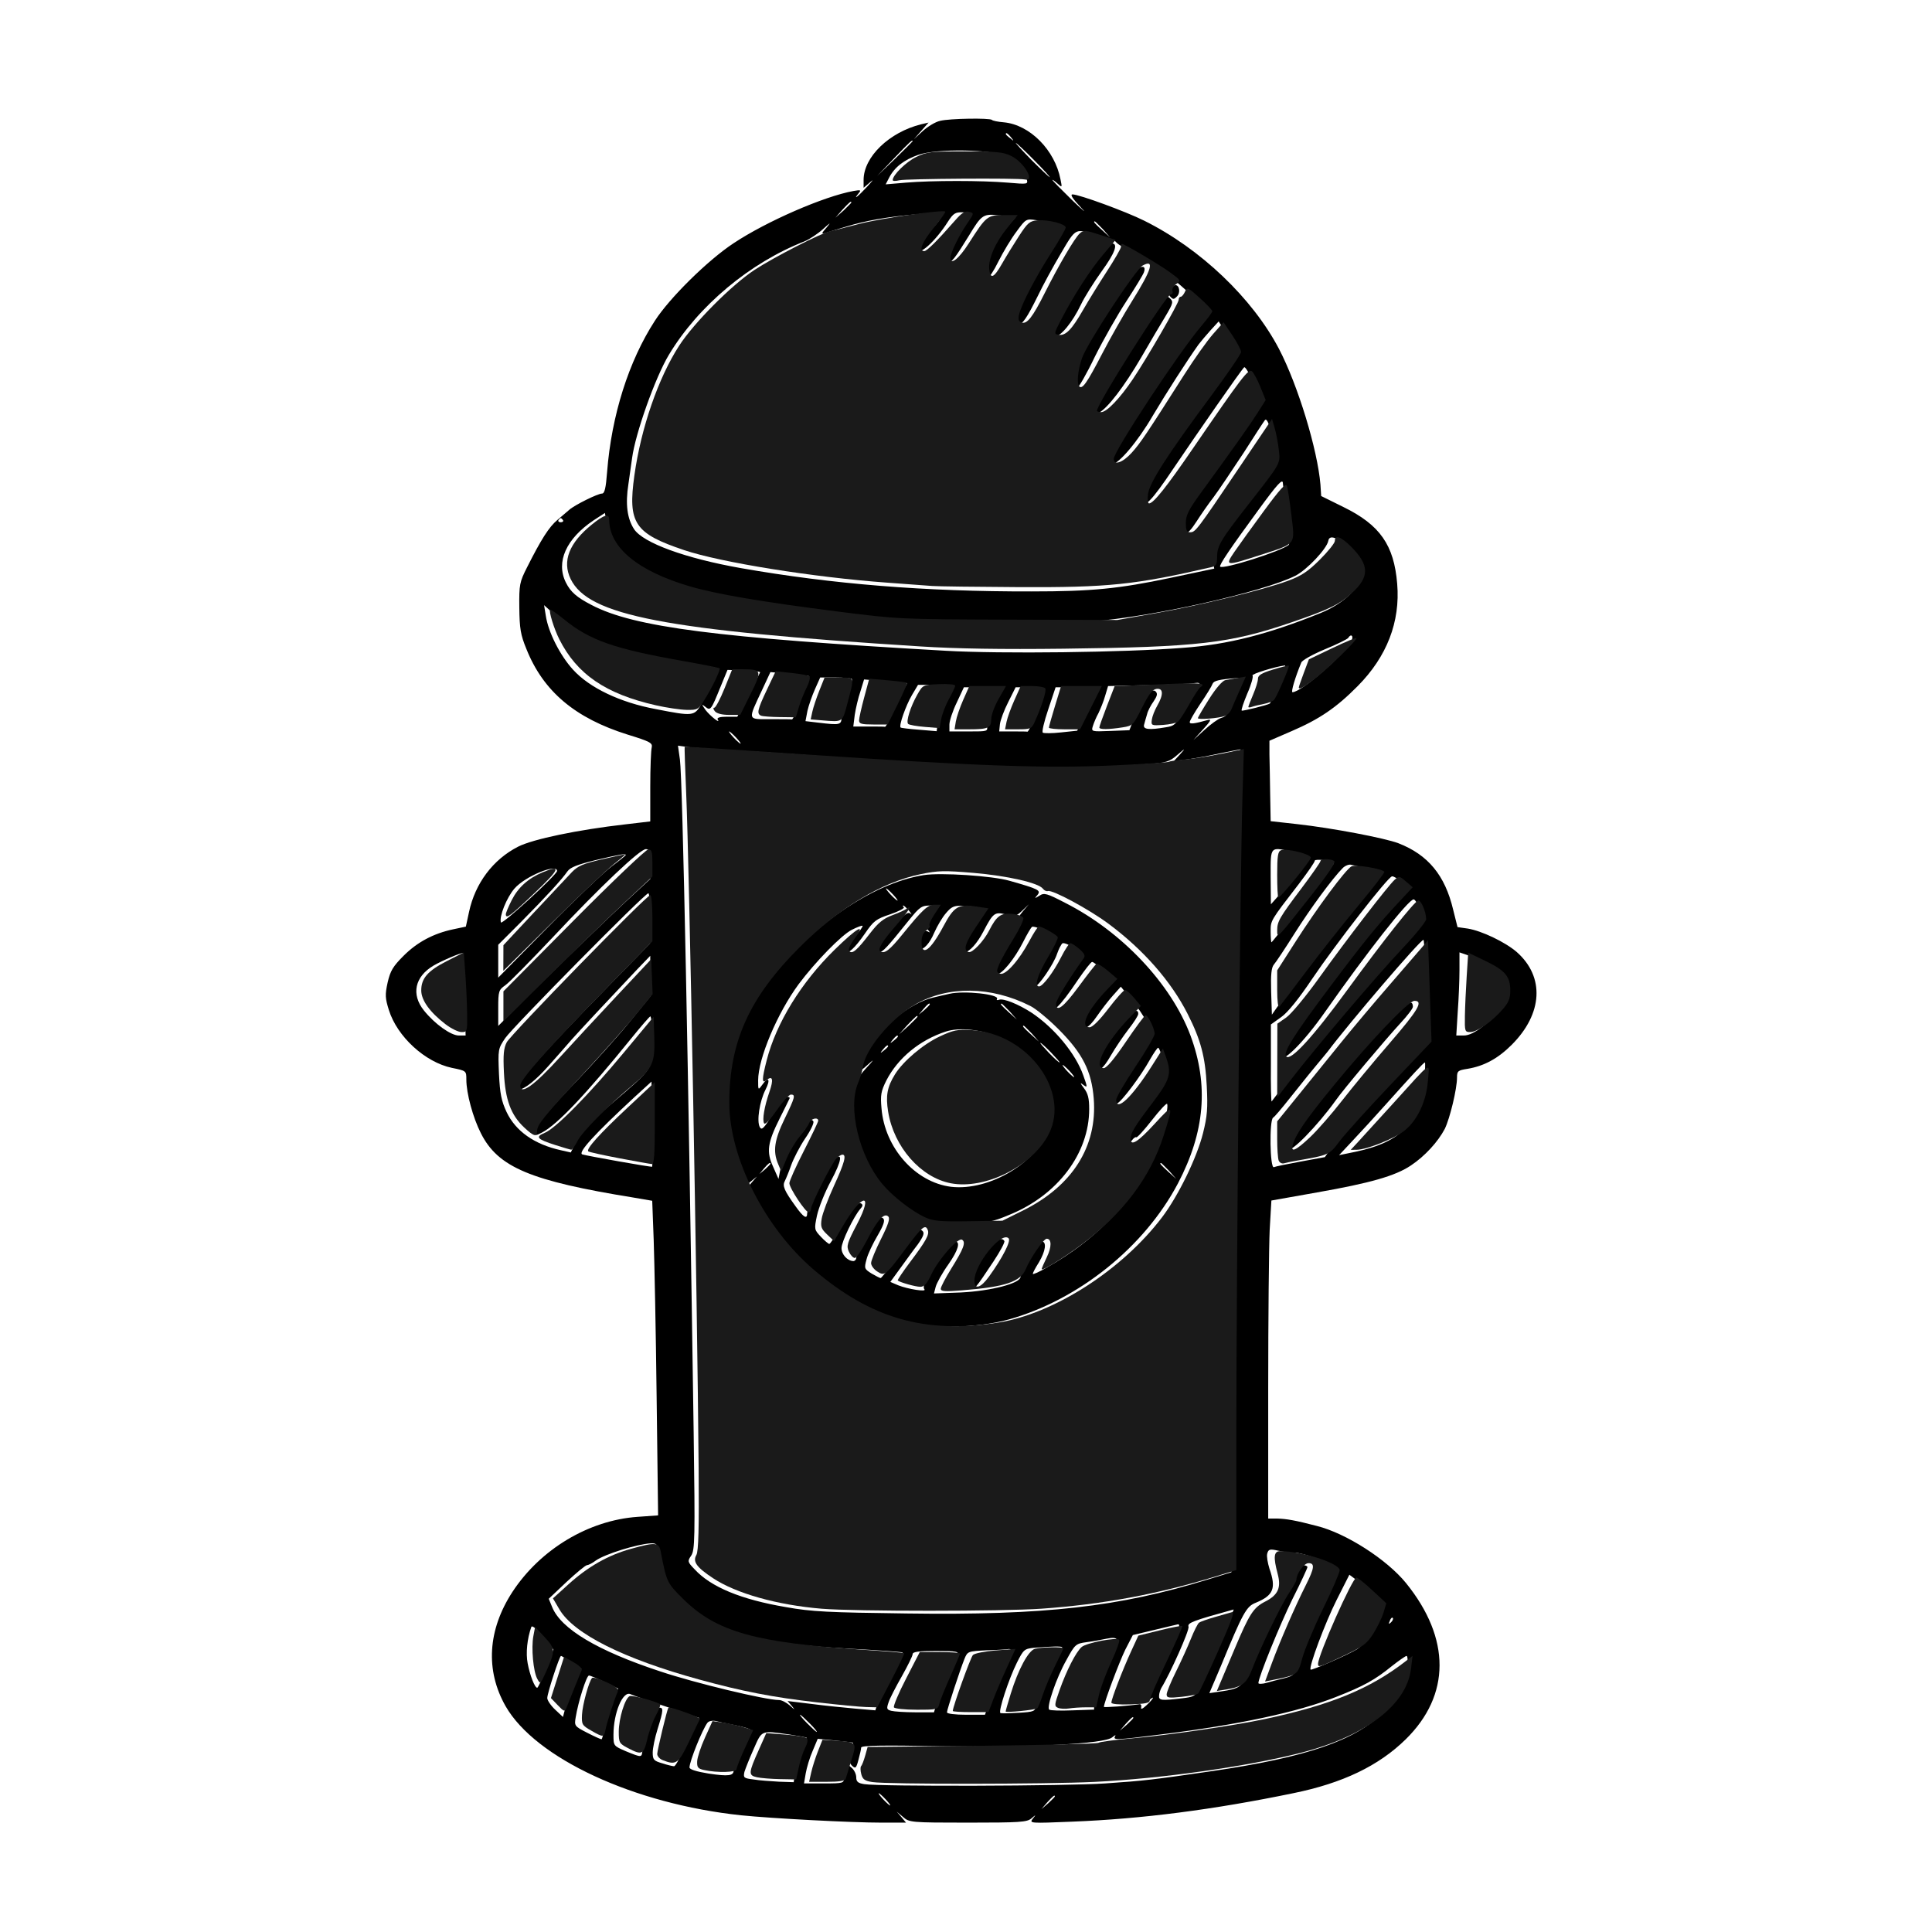 <?xml version="1.0" encoding="UTF-8" standalone="no"?>
<svg
   version="1.0"
   width="1300pt"
   height="1300pt"
   viewBox="0 0 1300 1300"
   preserveAspectRatio="xMidYMid meet"
   id="svg1205"
   sodipodi:docname="negro.svg"
   inkscape:export-filename="cafe.svg"
   inkscape:export-xdpi="96"
   inkscape:export-ydpi="96"
   inkscape:version="1.2.2 (732a01da63, 2022-12-09)"
   xmlns:inkscape="http://www.inkscape.org/namespaces/inkscape"
   xmlns:sodipodi="http://sodipodi.sourceforge.net/DTD/sodipodi-0.dtd"
   xmlns="http://www.w3.org/2000/svg"
   xmlns:svg="http://www.w3.org/2000/svg">
  <defs
     id="defs1209" />
  <sodipodi:namedview
     id="namedview1207"
     pagecolor="#ffffff"
     bordercolor="#000000"
     borderopacity="0.25"
     inkscape:showpageshadow="2"
     inkscape:pageopacity="0.0"
     inkscape:pagecheckerboard="0"
     inkscape:deskcolor="#d1d1d1"
     inkscape:document-units="pt"
     showgrid="false"
     inkscape:zoom="0.46384615"
     inkscape:cx="775.04146"
     inkscape:cy="904.39469"
     inkscape:window-width="1920"
     inkscape:window-height="991"
     inkscape:window-x="-9"
     inkscape:window-y="-9"
     inkscape:window-maximized="1"
     inkscape:current-layer="svg1205" />
  <g
     transform="matrix(0.165,0,0,-0.165,-425.405,1724.717)"
     fill="#000000"
     stroke="none"
     id="g1203"
     style="fill:#000000">
    <path
       d="m 6412,9960 c -19,-4 -50,-23 -70,-41 l -37,-34 30,34 30,34 -30,-7 c -130,-32 -235,-133 -235,-227 v -32 l 28,24 c 15,13 9,5 -13,-19 -37,-40 -61,-59 -35,-27 11,13 8,14 -21,9 -121,-22 -355,-124 -489,-213 -105,-69 -261,-223 -321,-316 -107,-165 -177,-386 -195,-617 -5,-65 -10,-88 -21,-88 -17,0 -112,-47 -133,-66 -8,-7 -30,-26 -48,-41 -35,-29 -67,-80 -124,-193 -31,-61 -33,-71 -32,-165 1,-85 5,-111 29,-169 69,-173 199,-282 413,-349 91,-28 102,-34 98,-52 -3,-11 -6,-83 -6,-161 v -141 l -102,-12 c -193,-22 -376,-60 -437,-91 -102,-52 -175,-149 -200,-266 l -13,-60 -52,-11 c -80,-17 -146,-52 -202,-108 -43,-43 -54,-61 -65,-109 -11,-50 -10,-64 5,-112 34,-109 148,-213 257,-236 59,-12 59,-12 59,-48 0,-56 27,-155 59,-218 70,-140 203,-195 623,-263 l 76,-13 6,-160 c 3,-89 9,-377 12,-642 l 6,-481 -84,-6 c -199,-14 -396,-132 -510,-306 -101,-155 -111,-320 -28,-466 122,-213 525,-399 960,-445 127,-13 451,-30 574,-30 h 99 l -19,23 -19,22 26,-22 c 25,-22 31,-23 264,-23 213,0 241,2 259,17 20,17 20,17 6,-1 -15,-19 -11,-19 160,-12 284,11 578,49 902,116 202,41 349,112 459,220 183,180 184,411 1,637 -78,96 -244,203 -364,233 -88,23 -124,29 -160,30 h -38 v 528 c 0,291 3,583 6,649 l 7,120 186,33 c 216,38 319,67 383,110 57,38 110,96 138,149 21,43 50,163 50,210 0,26 4,29 42,35 68,11 125,42 181,98 127,127 135,277 21,378 -47,41 -144,87 -200,96 l -42,6 -18,72 c -33,139 -102,223 -223,270 -55,21 -269,62 -413,78 l -108,12 -2,108 c -1,59 -2,133 -3,164 v 56 l 90,39 c 114,49 183,96 270,184 119,120 174,262 161,417 -13,158 -70,240 -219,313 l -91,45 -3,47 c -12,142 -91,403 -169,553 -108,206 -320,409 -550,523 -74,37 -265,107 -292,107 -11,0 1,-18 33,-52 28,-29 13,-17 -33,27 -45,44 -82,81 -82,84 0,2 9,-4 20,-14 20,-18 20,-18 13,16 -23,120 -125,223 -231,233 -24,2 -45,6 -49,10 -9,8 -171,6 -211,-4 z m 289,-67 c 13,-16 12,-17 -3,-4 -10,7 -18,15 -18,17 0,8 8,3 21,-13 z m -401,-16 c 0,-1 -33,-34 -72,-72 l -73,-70 70,73 c 64,67 75,77 75,69 z m 495,-77 c 38,-38 67,-70 64,-70 -2,0 -36,32 -74,70 -38,39 -67,70 -64,70 2,0 36,-31 74,-70 z m -111,15 c 41,-21 70,-53 81,-92 6,-22 6,-22 -77,-15 -106,9 -309,9 -416,0 l -82,-7 14,27 c 22,43 61,73 118,93 77,27 305,23 362,-6 z m -634,-188 c 0,-2 -15,-16 -32,-33 l -33,-29 29,33 c 28,30 36,37 36,29 z m 370,-50 c 0,-7 -13,-26 -28,-43 -43,-47 -72,-86 -72,-95 0,-36 73,29 124,110 22,34 30,39 61,38 19,-1 35,-4 35,-9 0,-4 -17,-31 -39,-59 -55,-73 -84,-181 -31,-118 11,13 37,54 59,90 54,89 58,91 130,83 l 61,-7 -34,-37 c -52,-57 -87,-124 -89,-169 -1,-22 3,-41 8,-42 6,-1 26,29 45,68 19,38 52,93 74,122 38,52 39,52 80,46 85,-14 118,-26 112,-41 -3,-8 -40,-68 -83,-132 -95,-146 -138,-252 -102,-252 17,0 35,26 79,115 21,44 64,123 95,175 62,106 59,104 148,69 27,-11 52,-17 57,-14 4,3 14,-2 21,-11 7,-8 39,-28 71,-44 32,-16 84,-48 116,-70 59,-42 192,-166 192,-178 -1,-4 -23,-32 -51,-62 -67,-73 -358,-513 -359,-542 0,-5 6,-8 13,-8 27,0 105,92 166,197 57,96 140,225 187,291 9,12 32,39 49,58 l 33,36 41,-63 c 23,-35 41,-66 41,-70 0,-4 -24,-41 -54,-81 -276,-370 -336,-461 -336,-508 0,-46 33,-13 124,123 98,145 275,400 288,412 8,8 68,-117 68,-141 0,-18 -96,-162 -195,-292 -118,-156 -128,-172 -129,-211 -1,-52 22,-47 61,14 18,28 49,73 70,100 21,28 75,109 122,180 46,72 85,132 88,135 8,9 21,-23 37,-97 19,-88 31,-63 -129,-268 -121,-155 -129,-168 -121,-209 l 6,-32 -180,-38 c -209,-44 -318,-55 -565,-55 -435,-1 -814,30 -1185,95 -227,40 -399,103 -436,159 -28,43 -36,102 -23,184 6,42 13,90 15,106 13,99 94,328 150,421 120,200 331,376 554,463 19,8 53,30 75,50 30,27 33,29 15,7 -23,-26 -23,-28 -5,-23 11,4 49,15 85,26 78,24 163,39 285,50 50,5 93,9 98,10 4,0 7,-5 7,-12 z m 656,-59 29,-33 -32,29 c -31,28 -38,36 -30,36 2,0 16,-15 33,-32 z m 734,-1037 c 0,-5 7,-62 16,-126 9,-64 12,-120 8,-124 -30,-26 -267,-101 -280,-89 -5,6 41,74 156,231 79,108 100,131 100,108 z M 5096,8211 c 42,-48 101,-86 187,-120 139,-55 270,-81 707,-136 69,-8 139,-17 155,-20 80,-12 766,-24 887,-16 240,17 696,119 829,186 47,24 128,110 134,142 9,55 135,-64 135,-127 0,-59 -68,-127 -166,-167 -212,-86 -378,-129 -561,-142 -239,-19 -744,-25 -968,-12 -933,53 -1272,96 -1445,187 -60,31 -85,53 -104,91 -42,84 1,179 113,254 l 46,30 11,-59 c 7,-40 20,-69 40,-91 z m -222,121 c 3,-5 -1,-9 -9,-9 -8,0 -12,4 -9,9 3,4 7,8 9,8 2,0 6,-4 9,-8 z m 93,-474 c 85,-44 191,-72 385,-103 83,-13 153,-26 155,-29 5,-5 -21,-60 -68,-143 -29,-51 -33,-52 -186,-22 -146,27 -271,87 -338,161 -53,58 -101,153 -111,220 l -7,43 51,-46 c 28,-25 81,-62 119,-81 z m 3122,-20 c -31,-57 -204,-208 -240,-208 -7,0 11,61 36,121 3,9 46,33 96,54 49,20 91,41 95,46 12,20 24,8 13,-13 z m -295,-175 c -19,-42 -36,-78 -37,-79 -7,-6 -112,-32 -115,-29 -3,2 8,34 23,70 16,36 25,69 21,73 -6,6 92,36 131,41 8,0 -2,-30 -23,-76 z m -2116,48 c -2,-4 -23,-46 -48,-94 l -45,-87 h -43 c -28,0 -41,-4 -37,-11 14,-21 -30,13 -50,39 -16,23 -16,25 -1,13 22,-18 24,-14 63,82 l 28,68 68,-2 c 37,-1 66,-5 65,-8 z m 200,-16 c 2,-2 -8,-26 -22,-54 -15,-28 -30,-67 -34,-86 -4,-20 -10,-36 -15,-36 -4,1 -43,1 -88,1 -94,0 -92,-7 -33,119 l 34,73 78,-7 c 42,-4 78,-8 80,-10 z m 174,-11 c 3,-3 -5,-32 -18,-64 -13,-33 -24,-73 -24,-90 0,-34 -5,-35 -96,-24 l -51,6 8,42 c 5,22 19,62 31,89 l 21,47 h 62 c 34,0 64,-3 67,-6 z m 1562,-64 c -19,-39 -34,-75 -34,-80 0,-5 -10,-12 -22,-15 -13,-4 -43,-26 -68,-49 l -45,-41 40,44 c 29,32 35,42 20,38 -57,-16 -75,-18 -75,-9 0,6 20,40 44,76 24,35 46,71 49,80 5,13 26,18 103,24 20,2 20,-1 -12,-68 z m -1337,46 c 1,0 -14,-27 -33,-58 -18,-32 -37,-72 -41,-89 -5,-16 -12,-30 -16,-30 -4,1 -35,1 -68,1 h -61 l 6,48 c 4,26 14,69 23,95 l 15,49 87,-7 c 47,-4 87,-8 88,-9 z m 1193,-2 c 0,-3 -11,-20 -24,-37 -13,-18 -35,-55 -49,-83 -23,-45 -30,-52 -64,-57 -70,-12 -95,-9 -89,11 2,9 8,28 12,42 3,14 16,38 27,53 14,21 17,31 8,40 -18,18 -57,-29 -84,-98 l -23,-60 -78,-3 c -77,-3 -78,-3 -71,20 4,13 14,37 23,53 8,17 21,48 27,70 l 12,40 129,3 c 119,2 201,6 232,10 6,1 12,-1 12,-4 z m -1000,-9 c 0,-3 -14,-27 -31,-55 -17,-28 -33,-68 -36,-90 l -5,-39 -72,6 c -39,3 -73,7 -75,9 -8,7 21,89 46,132 l 25,42 h 74 c 41,0 74,-2 74,-5 z m 180,-40 c -39,-64 -52,-96 -47,-121 4,-24 4,-24 -74,-24 h -79 v 28 c 0,15 13,55 30,90 l 29,62 h 81 82 z m 185,18 c -4,-10 -19,-51 -34,-92 -14,-40 -29,-73 -33,-72 -5,1 -32,1 -62,1 h -53 l 3,30 c 2,16 17,57 34,90 l 30,60 h 61 c 54,0 60,-2 54,-17 z m 181,-72 -45,-88 -66,-7 c -36,-4 -70,-4 -74,-1 -5,2 5,45 22,95 l 30,90 h 89 88 z M 5580,7445 c 13,-14 21,-25 18,-25 -2,0 -15,11 -28,25 -13,14 -21,25 -18,25 2,0 15,-11 28,-25 z m 37,-55 c 103,-6 309,-20 456,-31 535,-39 878,-45 1186,-22 74,5 88,9 120,37 34,29 35,29 11,2 l -25,-27 55,7 c 30,4 91,15 135,25 44,9 81,16 82,16 0,-1 -3,-60 -8,-132 -7,-111 -29,-2408 -29,-3022 v -202 l -98,-30 c -359,-111 -664,-146 -1226,-138 -318,4 -388,7 -493,26 -183,31 -306,82 -372,154 -29,30 -30,33 -14,56 15,23 16,71 10,501 -21,1456 -45,2664 -56,2745 l -8,57 43,-6 c 24,-3 128,-10 231,-16 z m -387,-461 v -61 l -62,-57 c -90,-82 -369,-351 -470,-454 l -88,-88 v 73 c 0,69 2,74 29,93 16,11 102,99 193,195 195,208 356,360 380,360 15,0 18,-9 18,-61 z m 2630,47 c 37,-9 54,-18 52,-27 -4,-14 -39,-59 -111,-139 l -40,-45 -1,113 c 0,128 -5,123 100,98 z m -2730,-10 c 0,-2 -26,-23 -57,-46 -32,-24 -149,-135 -260,-248 l -203,-206 v 67 67 l 92,92 c 105,106 168,175 190,207 12,17 41,28 114,46 102,24 124,28 124,21 z m 2888,-31 c 2,-2 -20,-32 -50,-68 -29,-35 -86,-107 -127,-160 -41,-53 -76,-97 -78,-97 -1,0 -3,20 -3,43 0,47 -3,42 118,199 34,45 62,85 62,91 0,8 69,1 78,-8 z m 122,-20 c 57,-11 70,-16 70,-28 -1,-7 -37,-52 -80,-102 -90,-102 -228,-276 -310,-392 l -55,-78 -3,94 c -2,69 1,98 11,110 8,9 46,66 85,128 64,101 154,224 197,267 10,9 25,15 34,12 9,-2 32,-7 51,-11 z m -3290,-14 c 0,-15 -225,-221 -229,-210 -8,23 23,101 55,138 43,50 174,104 174,72 z m 3445,-45 30,-25 -51,-53 c -138,-145 -474,-591 -474,-630 0,-40 92,50 181,177 172,245 341,460 362,460 11,0 35,-59 36,-88 1,-10 -37,-57 -83,-105 -47,-48 -96,-100 -111,-117 -81,-92 -320,-380 -365,-440 -29,-38 -54,-72 -56,-74 -2,-2 -4,67 -3,155 v 159 l 42,30 c 27,19 72,75 127,157 93,138 309,416 325,417 6,1 24,-10 40,-23 z m -3065,-148 -1,-103 -172,-176 c -294,-300 -397,-419 -362,-419 21,0 69,38 120,96 33,37 76,86 95,108 33,37 146,158 267,286 l 53,55 v -83 -83 l -87,-107 c -48,-59 -142,-163 -208,-232 -130,-135 -175,-190 -175,-215 0,-14 3,-14 28,-1 63,32 183,160 366,386 38,47 72,86 76,88 4,1 8,-42 8,-97 2,-120 8,-110 -168,-261 -92,-79 -126,-116 -142,-151 l -22,-46 -40,9 c -109,24 -185,78 -222,156 -21,45 -27,74 -31,156 -4,99 -4,102 26,146 31,45 569,590 583,590 5,0 8,-46 8,-102 z m 3160,-306 v -218 l -92,-94 c -170,-174 -246,-257 -282,-307 l -35,-49 -98,-18 c -54,-10 -104,-20 -110,-23 -16,-6 -19,192 -3,202 6,3 36,39 67,78 82,103 85,106 118,146 17,20 33,40 38,46 87,116 377,455 390,455 4,0 7,-98 7,-218 z m -3918,-4 5,-168 h -28 c -32,0 -98,47 -142,102 -53,66 -37,138 39,183 34,20 114,54 120,51 1,-1 4,-76 6,-168 z m 4176,121 c 50,-28 73,-62 74,-109 0,-47 -26,-87 -94,-141 -33,-26 -60,-39 -80,-39 h -31 l 6,98 c 4,53 7,129 7,169 v 72 l 41,-14 c 22,-8 57,-24 77,-36 z m -261,-467 c -17,-176 -93,-256 -280,-296 l -68,-14 58,62 c 32,34 90,97 129,141 113,126 158,175 163,175 2,0 1,-31 -2,-68 z M 5238,5695 c -3,-3 -265,44 -285,50 -20,7 50,83 213,234 l 69,63 3,-172 c 1,-95 1,-174 0,-175 z m 27,-1582 c 12,-94 24,-120 86,-182 129,-129 310,-182 699,-202 113,-6 207,-13 209,-15 5,-4 -42,-94 -69,-134 -10,-14 -23,-42 -30,-63 l -12,-39 -82,7 c -44,4 -125,12 -178,19 l -98,12 17,-20 c 15,-18 14,-18 -8,2 -14,12 -33,22 -44,22 -54,0 -342,69 -485,117 -255,84 -404,173 -440,262 l -14,34 73,69 c 40,37 77,68 83,68 5,0 22,8 36,19 39,27 169,67 224,70 25,1 27,-3 33,-46 z m 2593,8 c 15,0 54,-10 87,-23 104,-40 101,-28 38,-153 -71,-139 -112,-238 -119,-287 -6,-34 -10,-39 -48,-49 -22,-5 -56,-14 -73,-19 -18,-5 -33,-5 -33,-1 0,23 87,237 139,343 34,67 61,126 61,130 0,4 -8,8 -18,8 -21,0 -56,-65 -46,-82 4,-7 2,-8 -4,-4 -12,7 -143,-252 -178,-353 -20,-57 -31,-65 -107,-76 l -47,-7 46,108 c 92,223 105,246 144,261 72,30 83,59 55,139 -7,23 -12,50 -9,61 5,18 10,20 45,12 22,-5 52,-9 67,-8 z m 315,-164 c 23,-21 37,-44 37,-58 0,-43 -62,-151 -98,-172 -42,-25 -185,-87 -189,-83 -9,9 60,193 106,284 l 52,103 27,-20 c 15,-11 44,-35 65,-54 z m -566,-74 c -11,-19 -125,-273 -145,-324 -9,-22 -18,-27 -64,-32 -83,-10 -95,-9 -93,11 0,9 5,23 9,31 36,58 116,237 111,250 -5,16 17,24 183,70 2,1 1,-2 -1,-6 z m 644,-46 c -10,-9 -11,-8 -5,6 3,10 9,15 12,12 3,-3 0,-11 -7,-18 z M 4805,3648 c -16,-43 -33,-78 -36,-78 -10,0 -30,51 -39,100 -8,41 -2,101 15,148 3,8 22,-8 48,-40 l 42,-52 z m 2579,160 c -4,-12 -35,-80 -70,-149 -66,-131 -77,-162 -49,-139 25,21 17,5 -11,-21 -16,-15 -24,-19 -22,-9 2,8 -1,14 -7,13 -45,-7 -145,-14 -145,-11 0,17 63,184 87,233 l 31,60 88,21 c 49,12 93,22 97,23 5,0 5,-9 1,-21 z m -266,-89 c -43,-79 -78,-170 -78,-204 v -34 l -87,-3 c -49,-2 -91,-1 -96,3 -12,9 29,130 70,202 35,64 38,67 82,73 25,3 62,10 81,14 49,10 55,-1 28,-51 z m -208,16 c 0,-3 -11,-23 -25,-44 -27,-44 -70,-145 -80,-190 -6,-28 -8,-29 -73,-33 -37,-2 -70,-3 -74,-1 -10,5 34,139 67,205 27,54 31,57 69,61 72,6 116,7 116,2 z m -208,-11 c 3,-3 -9,-33 -26,-67 -18,-34 -43,-92 -57,-129 l -24,-68 h -77 c -45,0 -78,4 -78,10 0,11 52,169 71,217 13,32 14,32 94,36 44,1 83,4 86,5 3,1 8,-1 11,-4 z m -219,-21 c -4,-10 -21,-47 -38,-83 -17,-36 -37,-84 -45,-107 l -13,-43 h -76 c -42,0 -86,3 -98,6 -19,5 -20,9 -11,35 5,16 30,64 54,106 24,43 44,83 44,90 0,10 25,13 95,13 86,0 94,-2 88,-17 z m -1573,-29 39,-26 -25,-49 c -13,-27 -30,-72 -37,-99 l -13,-49 -32,30 c -18,17 -32,38 -32,47 0,20 50,172 56,172 2,0 22,-12 44,-26 z m 3407,-24 c -9,-72 -33,-117 -97,-180 -117,-116 -312,-183 -700,-240 -240,-35 -273,-39 -434,-50 -157,-11 -920,-13 -983,-3 -26,4 -33,10 -33,28 0,12 -8,30 -19,39 -17,15 -19,15 -25,1 -3,-9 -6,-28 -6,-41 0,-23 -2,-24 -81,-24 h -82 l 7,41 c 4,23 16,64 28,91 l 21,50 71,-7 c 39,-4 72,-8 73,-9 1,-1 -2,-19 -8,-40 -9,-31 -8,-42 4,-54 14,-13 17,-10 26,24 6,22 11,44 11,50 0,9 84,10 318,6 376,-6 675,9 706,36 11,9 16,11 12,5 -10,-17 0,-17 189,7 312,39 553,90 710,152 115,45 160,70 230,127 28,22 54,40 59,41 5,0 6,-22 3,-50 z m -3273,-57 55,-26 -26,-50 c -13,-27 -27,-74 -30,-103 -3,-30 -9,-54 -12,-54 -3,0 -30,12 -59,27 -51,26 -52,28 -46,63 10,62 44,170 54,170 5,0 34,-12 64,-27 z m 254,-101 132,-45 -23,-41 c -13,-23 -34,-67 -47,-98 -13,-32 -28,-58 -33,-58 -5,0 -27,5 -48,12 -35,10 -39,15 -39,44 0,18 9,61 20,96 24,77 25,90 4,86 -16,-3 -62,-124 -66,-175 -3,-28 -3,-28 -67,-2 -51,22 -51,22 -51,68 0,88 38,179 69,165 9,-4 76,-28 149,-52 z m 582,-67 c 19,-19 32,-35 29,-35 -3,0 -20,16 -39,35 -19,19 -32,35 -29,35 3,0 20,-16 39,-35 z m 1320,22 c 0,-2 -12,-14 -27,-28 l -28,-24 24,28 c 23,25 31,32 31,24 z m -1622,-30 c 35,-7 63,-16 62,-20 0,-4 -16,-39 -35,-79 -19,-40 -35,-78 -35,-85 0,-22 -21,-25 -101,-13 -50,8 -79,17 -79,25 0,25 52,154 73,182 5,7 19,10 31,8 11,-3 49,-11 84,-18 z m 216,-37 c 39,-6 72,-12 74,-14 2,-2 -6,-23 -18,-47 -12,-23 -25,-63 -29,-88 l -6,-46 -60,2 c -33,2 -80,5 -103,9 -41,5 -43,7 -38,31 4,13 21,56 38,94 34,77 29,75 142,59 z m 396,-265 c 13,-14 21,-25 18,-25 -2,0 -15,11 -28,25 -13,14 -21,25 -18,25 2,0 15,-11 28,-25 z m 690,12 c 0,-2 -12,-14 -27,-28 l -28,-24 24,28 c 23,25 31,32 31,24 z"
       id="path1183"
       style="fill:#000000" />
    <path
       d="m 7040,9378 c -36,-45 -81,-112 -100,-149 -19,-37 -45,-85 -58,-108 -22,-40 -22,-41 -3,-41 25,0 73,59 107,130 14,30 53,92 86,138 53,73 67,112 41,112 -4,0 -37,-37 -73,-82 z"
       id="path1185"
       style="fill:#000000" />
    <path
       d="m 7204,9343 c -41,-44 -209,-304 -227,-351 -19,-47 -23,-122 -7,-122 6,0 39,57 73,128 35,70 93,172 129,227 36,55 68,108 71,117 11,30 -12,30 -39,1 z"
       id="path1187"
       style="fill:#000000" />
    <path
       d="m 7350,9275 c -10,-12 -10,-18 0,-31 12,-13 15,-13 28,0 15,15 10,46 -6,46 -5,0 -15,-7 -22,-15 z"
       id="path1189"
       style="fill:#000000" />
    <path
       d="m 7283,9176 c -27,-42 -92,-144 -145,-228 -97,-149 -119,-200 -79,-179 37,20 104,108 173,226 38,66 83,142 99,168 33,56 34,60 14,77 -12,10 -22,0 -62,-64 z"
       id="path1191"
       style="fill:#000000" />
    <path
       d="m 6345,6884 c -212,-33 -474,-215 -646,-449 -109,-149 -149,-259 -156,-430 -5,-104 -2,-133 18,-210 12,-50 31,-109 42,-133 19,-43 19,-43 40,-25 l 22,18 -20,-23 -20,-24 34,-61 c 121,-219 360,-414 588,-479 119,-35 312,-33 445,4 285,80 553,295 690,555 110,210 126,401 51,603 -79,211 -280,424 -511,541 -75,39 -86,42 -105,29 -20,-12 -21,-12 -8,3 15,19 6,24 -114,58 -69,20 -280,34 -350,23 z m -125,-79 c 13,-14 21,-25 18,-25 -2,0 -15,11 -28,25 -13,14 -21,25 -18,25 2,0 15,-11 28,-25 z m 66,-67 c 10,-13 12,-18 5,-11 -11,9 -26,-3 -77,-63 -65,-77 -75,-94 -50,-94 14,0 31,18 120,129 45,56 53,61 88,61 h 39 l -32,-40 c -28,-35 -30,-42 -18,-57 11,-13 11,-15 1,-9 -17,10 -41,-20 -42,-51 0,-13 3,-23 6,-23 20,0 44,26 62,69 12,27 33,63 48,80 22,26 32,31 67,30 23,-1 55,-4 70,-8 l 28,-6 -45,-62 c -50,-68 -67,-113 -44,-113 19,0 51,35 77,85 39,75 46,80 90,69 36,-10 42,-9 68,15 l 27,26 -24,-28 c -17,-20 -21,-30 -13,-35 9,-6 -1,-29 -34,-77 -40,-62 -73,-124 -73,-140 0,-3 6,-5 14,-5 21,0 72,63 106,130 16,32 33,61 37,63 8,5 61,-17 91,-36 12,-8 -8,-51 -65,-136 -23,-34 -30,-71 -14,-71 14,0 77,92 90,133 7,20 17,39 22,43 6,3 28,-6 50,-20 33,-23 38,-29 29,-46 -5,-10 -14,-21 -19,-25 -17,-10 -90,-124 -97,-149 -14,-58 24,-23 101,92 27,39 52,72 57,72 5,0 27,-17 48,-37 l 40,-38 -39,-41 c -52,-53 -91,-112 -91,-135 0,-34 28,-20 61,29 18,26 47,64 65,84 l 33,37 39,-47 c 57,-69 94,-139 87,-162 -3,-11 -35,-59 -69,-107 -92,-129 -113,-176 -72,-160 18,7 97,112 134,179 15,26 30,48 33,48 8,0 28,-74 31,-116 2,-26 -9,-45 -61,-105 -64,-75 -109,-154 -96,-167 3,-4 12,1 19,10 7,10 15,15 18,13 3,-3 32,29 64,70 32,41 60,71 62,66 8,-24 -33,-166 -69,-241 -85,-171 -229,-318 -420,-425 -32,-19 -59,-31 -59,-27 0,4 11,25 25,47 27,45 33,85 11,85 -15,0 -86,-118 -86,-144 0,-27 -121,-58 -244,-64 l -109,-4 7,27 c 4,15 27,57 52,92 40,57 50,93 27,93 -4,0 -29,-27 -56,-59 -50,-62 -81,-123 -69,-136 11,-12 -68,1 -106,16 l -33,14 40,55 c 22,30 54,75 72,98 24,34 28,47 19,55 -9,9 -15,7 -26,-8 -45,-63 -140,-184 -144,-184 -3,-1 -19,8 -37,18 -30,19 -31,21 -21,58 5,21 26,65 45,97 25,43 31,62 23,70 -8,8 -17,3 -33,-18 -29,-39 -77,-128 -77,-143 0,-7 -6,-13 -12,-13 -24,1 -48,27 -48,53 0,26 50,129 76,159 11,12 12,18 4,23 -15,9 -50,-32 -91,-107 -18,-32 -35,-58 -39,-58 -3,0 -19,13 -34,29 -27,29 -28,30 -16,87 7,32 32,95 57,141 44,82 50,121 12,87 -21,-19 -109,-195 -109,-219 0,-26 -15,-17 -47,28 -47,65 -55,84 -44,104 5,10 17,39 26,65 9,25 34,74 56,107 23,33 38,65 34,71 -5,8 -11,8 -21,-1 -7,-6 -12,-15 -9,-19 2,-4 -7,-18 -21,-31 -36,-33 -76,-105 -84,-148 l -7,-36 -22,50 c -28,61 -23,97 27,197 20,40 38,76 40,81 2,4 -2,7 -10,7 -7,0 -33,-32 -58,-70 -36,-58 -45,-68 -53,-54 -14,24 -1,106 23,153 22,43 12,56 -14,19 -16,-22 -16,-21 -16,19 0,89 78,274 165,392 68,91 175,201 217,222 22,11 42,19 44,16 2,-2 -14,-25 -37,-51 -23,-26 -38,-50 -35,-54 12,-12 40,14 81,73 36,53 46,60 103,79 35,12 60,25 56,29 -4,4 -5,7 -2,7 3,0 13,-10 24,-22 z M 5720,5707 c 0,-2 -10,-12 -22,-23 l -23,-19 19,23 c 18,21 26,27 26,19 z m 1626,-29 29,-33 -32,29 c -31,28 -38,36 -30,36 2,0 16,-15 33,-32 z"
       id="path1193"
       style="fill:#000000" />
    <path
       d="m 6450,6400 c -19,-4 -48,-11 -65,-15 -97,-21 -233,-133 -278,-229 -36,-76 -34,-86 10,-45 29,26 27,22 -9,-17 -36,-40 -48,-62 -54,-99 -29,-196 83,-408 263,-497 65,-32 72,-33 183,-33 107,1 121,3 195,34 197,80 325,251 325,431 0,44 -5,64 -22,86 -14,18 -16,24 -5,15 21,-16 21,-14 3,36 -31,89 -118,194 -211,256 -54,35 -114,59 -132,53 -8,-3 -12,-2 -9,3 12,19 -136,35 -194,21 z m -80,-43 c 0,-2 -10,-12 -22,-23 l -23,-19 19,23 c 18,21 26,27 26,19 z m 326,-29 29,-33 -32,29 c -31,28 -38,36 -30,36 2,0 16,-15 33,-32 z m -376,-21 c 0,-2 -17,-19 -37,-38 l -38,-34 34,38 c 33,34 41,42 41,34 z m 466,-69 29,-33 -32,29 c -31,28 -38,36 -30,36 2,0 16,-15 33,-32 z m -140,-13 c 115,-51 193,-142 215,-252 11,-55 11,-69 -5,-119 -44,-140 -242,-259 -399,-241 -146,18 -271,159 -284,320 -5,54 -2,70 20,114 47,91 135,164 242,199 54,18 143,9 211,-21 z m -406,1 c 0,-2 -8,-10 -17,-17 -16,-13 -17,-12 -4,4 13,16 21,21 21,13 z m 625,-66 c 21,-22 37,-40 34,-40 -3,0 -23,18 -44,40 -21,22 -37,40 -34,40 3,0 23,-18 44,-40 z m -665,26 c 0,-2 -8,-10 -17,-17 -16,-13 -17,-12 -4,4 13,16 21,21 21,13 z m 740,-101 c 13,-14 21,-25 18,-25 -2,0 -15,11 -28,25 -13,14 -21,25 -18,25 2,0 15,-11 28,-25 z"
       id="path1195"
       style="fill:#000000" />
    <path
       d="m 7139,6263 c -71,-88 -102,-140 -95,-158 10,-28 31,-15 64,43 18,31 51,80 72,107 22,28 40,56 40,63 0,28 -29,8 -81,-55 z"
       id="path1197"
       style="fill:#000000" />
    <path
       d="m 6597,5345 c -52,-66 -75,-121 -57,-138 13,-13 12,-15 90,102 27,41 47,78 44,83 -12,19 -37,4 -77,-47 z"
       id="path1199"
       style="fill:#000000" />
    <path
       d="m 8236,6289 c -77,-79 -227,-254 -324,-379 -49,-62 -85,-126 -80,-142 7,-21 120,95 193,197 28,41 204,250 264,315 28,30 51,60 51,67 0,35 -30,18 -104,-58 z"
       id="path1201"
       style="fill:#000000" />
  </g>
  <g
     id="g2052"
     inkscape:label="color"
     style="fill:#1a1a1a">
    <path
       style="fill:#1a1a1a;fill-rule:evenodd;stroke-width:2.156"
       d="m 737.296,1443.308 c -39.86,-3.285 -76.792,-13.655 -97.583,-27.402 -14.809,-9.792 -18.405,-14.807 -14.943,-20.841 1.912,-3.332 2.443,-23.759 2.023,-77.818 -1.177,-151.629 -8.353,-540.638 -11.176,-605.804 -0.976,-22.529 -1.585,-41.181 -1.354,-41.45 0.231,-0.268 49.84,2.872 110.242,6.979 151.282,10.286 213.643,12.511 273.769,9.767 26.834,-1.224 49.586,-2.719 50.559,-3.32 0.974,-0.602 7.436,-1.53 14.362,-2.063 6.925,-0.533 21.633,-2.844 32.684,-5.135 l 20.093,-4.166 -1.315,44.487 c -1.954,66.062 -5.446,431.948 -5.45,570.932 v 121.138 l -18.864,5.788 c -51.697,15.863 -100.844,24.97 -155.763,28.864 -34.998,2.481 -167.345,2.511 -197.281,0.044 z m 158.026,-256.686 c 50.068,-7.824 111.349,-47.167 147.277,-94.555 14.617,-19.279 31.244,-53.459 36.739,-75.523 3.792,-15.227 4.35,-22.252 3.341,-42.04 -1.347,-26.401 -5.331,-41.473 -17.104,-64.72 -14.925,-29.469 -39.779,-57.787 -71.191,-81.112 -17.415,-12.931 -50.203,-30.61 -54.243,-29.246 -1.281,0.432 -3.3,-0.516 -4.485,-2.107 -3.899,-5.232 -31.823,-11.599 -62.18,-14.177 -26.133,-2.219 -32.011,-2.086 -47.293,1.074 -35.025,7.242 -73.29,30.27 -108.349,65.203 -45.514,45.35 -63.521,85.041 -63.521,140.012 0,49.337 31.901,112.301 75.904,149.815 51.278,43.716 99.668,57.601 165.106,47.375 z"
       id="path1883"
       transform="scale(0.75)"
       inkscape:export-filename="amarillo.svg"
       inkscape:export-xdpi="96"
       inkscape:export-ydpi="96" />
    <path
       style="fill:#1a1a1a;fill-rule:evenodd;stroke-width:2.156"
       d="m 844.03,1156.232 c 0,-1.619 4.237,-9.752 9.415,-18.073 11.173,-17.954 13.305,-23.672 9.662,-25.924 -3.651,-2.256 -21.292,17.781 -27.699,31.46 -3.792,8.096 -6.22,10.781 -9.749,10.781 -4.216,0 -18.066,-3.877 -20.198,-5.654 -0.463,-0.386 4.468,-7.761 10.959,-16.388 14.337,-19.058 17.522,-24.792 15.988,-28.79 -2.158,-5.625 -5.092,-3.197 -19.473,16.118 -18.456,24.788 -19.194,25.381 -26.024,20.906 -2.97,-1.946 -5.401,-5.299 -5.401,-7.45 0,-2.151 4.009,-11.896 8.909,-21.655 6.523,-12.99 8.269,-18.384 6.519,-20.134 -3.686,-3.686 -9.818,3.131 -19.127,21.265 -4.487,8.741 -9.392,15.897 -10.9,15.902 -1.508,0 -3.908,-2.553 -5.335,-5.684 -2.331,-5.117 -1.581,-7.626 7.407,-24.78 15.185,-28.981 4.369,-27.486 -12.74,1.761 l -7.948,13.588 -6.203,-5.912 c -5.395,-5.142 -6.032,-6.993 -4.892,-14.209 0.721,-4.563 5.65,-17.763 10.953,-29.332 9.538,-20.809 11.526,-28.125 7.64,-28.125 -1.101,0 -3.487,1.485 -5.301,3.299 -4.135,4.135 -22.879,41.353 -22.879,45.428 0,1.658 -0.944,3.015 -2.099,3.015 -2.898,0 -17.304,-21.759 -17.304,-26.136 0,-1.956 5.821,-14.934 12.935,-28.839 7.114,-13.905 12.935,-26.142 12.935,-27.194 0,-3.502 -6.582,-1.968 -7.993,1.862 -0.765,2.075 -4.575,7.539 -8.468,12.143 -3.893,4.604 -9.239,13.585 -11.881,19.958 l -4.803,11.588 -2.83,-6.731 c -4.828,-11.482 -3.4,-21.455 5.793,-40.466 9.463,-19.567 10.047,-21.823 5.654,-21.823 -1.633,0 -7.362,6.362 -12.731,14.138 -5.816,8.424 -10.366,13.16 -11.257,11.717 -1.872,-3.029 0.185,-15.187 4.822,-28.501 3.776,-10.843 2.778,-14.8 -2.605,-10.333 -4.389,3.643 -4.36,-0.55 0.123,-17.971 8.585,-33.355 30.955,-69.701 60.988,-99.091 20.454,-20.016 28.585,-24.453 17.71,-9.665 -4.248,5.776 -5.909,9.8 -4.59,11.119 2.732,2.732 6.868,-0.848 18.617,-16.116 7.232,-9.398 11.898,-13.206 19.729,-16.099 5.641,-2.084 11.469,-4.711 12.951,-5.838 5.972,-4.54 2.061,1.779 -8.863,14.317 -13.1,15.037 -17.406,22.134 -14.513,23.922 3.721,2.3 8.301,-1.237 19.547,-15.099 18.372,-22.644 22.882,-26.817 28.978,-26.817 h 5.633 l -5.736,8.667 c -3.155,4.767 -5.115,9.288 -4.356,10.047 0.759,0.759 -0.554,2.734 -2.918,4.39 -2.878,2.016 -4.298,5.462 -4.298,10.434 0,13.355 7.996,7.592 19.553,-14.091 9.426,-17.686 13.413,-20.188 28.607,-17.958 l 11.88,1.744 -10.716,15.939 c -10.255,15.252 -12.189,21.595 -7.101,23.289 3.285,1.093 13.468,-9.586 18.447,-19.347 6.699,-13.132 10.513,-15.885 20.663,-14.917 4.903,0.468 9.396,2.106 9.985,3.64 0.589,1.534 -3.374,9.928 -8.805,18.652 -5.432,8.724 -11.204,19.037 -12.828,22.917 -2.64,6.309 -2.564,7.204 0.719,8.464 4.787,1.837 16.933,-11.703 26.354,-29.38 3.837,-7.199 7.647,-13.042 8.467,-12.985 3.365,0.234 16.32,7.603 16.985,9.661 0.394,1.22 -3.642,9.467 -8.97,18.325 -9.071,15.082 -12.31,25.808 -7.794,25.808 3.313,0 13.053,-12.912 19.757,-26.192 3.502,-6.938 7.27,-12.614 8.372,-12.614 1.103,0 4.727,2.367 8.054,5.259 4.477,3.892 5.489,6.036 3.893,8.248 -12.792,17.734 -24.793,37.418 -24.793,40.667 0,8.359 6.57,3.426 20.239,-15.198 7.764,-10.578 14.912,-19.725 15.884,-20.326 0.972,-0.601 5.612,2.161 10.31,6.137 l 8.542,7.229 -8.956,9.324 c -17.858,18.591 -25.146,34.116 -16.015,34.116 2.621,0 8.799,-6.113 16.887,-16.708 7.014,-9.189 13.744,-16.708 14.955,-16.708 1.211,0 4.91,3.219 8.22,7.152 l 6.018,7.152 -9.808,10.095 c -21.51,22.139 -33.652,45.667 -23.568,45.667 2.558,0 9.433,-8.169 19.942,-23.692 8.821,-13.03 16.741,-23.702 17.6,-23.715 2.241,-0.033 8.14,11.985 8.14,16.584 0,2.137 -7.761,15.462 -17.247,29.611 -9.486,14.149 -17.247,27.486 -17.247,29.638 0,11.156 14.135,-2.229 31.891,-30.199 l 10.022,-15.787 2.594,7.163 c 5.513,15.22 3.992,20.517 -11.912,41.494 -16.016,21.126 -19.66,27.123 -19.66,32.36 0,6.947 6.525,2.886 21.424,-13.332 17.012,-18.52 17.251,-18.223 8.267,10.24 -11.789,37.35 -36.538,70.212 -73.886,98.107 -15.754,11.767 -35.572,23.916 -35.572,21.807 0,-0.674 2.084,-5.514 4.63,-10.755 4.431,-9.119 4.365,-16.456 -0.147,-16.456 -2.716,0 -14.535,17.135 -18.707,27.12 -4.842,11.587 -18.279,16.076 -57.459,19.195 -15.239,1.213 -18.864,0.936 -18.864,-1.443 z m 43.232,-10.878 c 12.104,-16.709 19.96,-32.03 17.622,-34.368 -6.508,-6.508 -30.671,23.424 -30.671,37.994 0,8.31 5.512,6.778 13.05,-3.627 z m 30.525,-59.301 c 44.293,-21.967 66.784,-57.488 63.49,-100.272 -1.903,-24.719 -9.979,-40.71 -31.422,-62.219 -8.995,-9.023 -20.366,-18.444 -25.268,-20.937 -35.316,-17.954 -74.378,-18.429 -103.762,-1.263 -21.984,12.843 -44.582,40.047 -46.779,56.314 -0.446,3.303 -2.345,9.613 -4.219,14.021 -9.426,22.169 0.992,65.636 21.678,90.448 9.209,11.046 26.465,24.499 38.513,30.026 7.257,3.329 13.433,3.882 38.984,3.488 l 30.361,-0.468 z"
       id="path1885"
       transform="scale(0.75)" />
    <path
       style="fill:#1a1a1a;fill-rule:evenodd;stroke-width:2.156"
       d="m 836.484,525.73 c -4.743,-0.363 -23.176,-1.723 -40.962,-3.022 -66.009,-4.82 -148.804,-18.102 -181.712,-29.148 -44.585,-14.967 -50.677,-24.137 -44.638,-67.193 5.974,-42.593 21.517,-87.536 40.254,-116.392 13.249,-20.404 47.004,-54.309 67.523,-67.822 17.042,-11.223 59.733,-33.062 67.91,-34.74 2.964,-0.608 14.682,-3.552 26.039,-6.541 18.824,-4.955 75.206,-13.009 77.203,-11.028 0.46,0.457 -4.148,6.917 -10.24,14.357 -10.565,12.9 -13.919,21.09 -8.638,21.09 2.351,0 11.762,-9.371 27.853,-27.734 5.863,-6.692 8.751,-8.45 12.338,-7.512 4.631,1.211 4.611,1.327 -1.836,10.697 -7.04,10.232 -14.8,26.13 -14.876,30.478 -0.125,7.131 7.491,1.153 16.48,-12.935 15.586,-24.429 16.702,-25.332 31.303,-25.332 h 12.584 l -9.451,11.603 c -10.74,13.186 -17.15,27.965 -16.104,37.13 1.04,9.109 4.196,7.698 11.492,-5.135 3.557,-6.257 10.402,-17.414 15.211,-24.793 7.775,-11.93 9.611,-13.49 16.565,-14.077 9.617,-0.812 25.354,3.198 25.354,6.462 0,1.321 -5.782,11.416 -12.848,22.434 -14.121,22.018 -26.691,46.066 -28.933,55.353 -1.087,4.502 -0.549,6.319 2.18,7.366 4.773,1.832 9.839,-4.593 20.718,-26.277 12.484,-24.883 26.881,-49.429 31.38,-53.5 3.608,-3.265 4.919,-3.186 18.084,1.095 l 14.195,4.615 -11.122,13.116 c -11.661,13.751 -26.398,36.553 -37.735,58.389 -6.524,12.564 -6.587,12.956 -2.217,13.648 6.23,0.986 11.748,-4.635 21.849,-22.258 4.761,-8.307 14.368,-23.883 21.347,-34.614 6.979,-10.73 12.689,-20.675 12.689,-22.098 0,-1.423 0.398,-2.588 0.885,-2.588 2.16,0 33.517,18.529 42.878,25.337 10.154,7.385 10.262,7.584 5.784,10.721 -2.51,1.758 -4.043,4.55 -3.408,6.206 0.635,1.656 -0.041,3.01 -1.503,3.01 -3.892,0 -66.195,98.332 -66.195,104.475 0,0.64 1.743,1.164 3.874,1.164 4.896,0 16.739,-12.326 28.184,-29.333 13,-19.317 41.242,-68.212 41.242,-71.401 0,-1.511 0.822,-2.748 1.826,-2.748 1.005,0 2.735,-2.035 3.844,-4.522 1.923,-4.31 2.545,-4.048 13.265,5.59 6.186,5.562 11.247,10.913 11.247,11.892 0,0.979 -4.418,6.953 -9.817,13.275 -20.009,23.428 -78.574,112.252 -78.574,119.172 0,6.176 8.046,3.434 16.106,-5.488 7.771,-8.602 12.707,-15.936 47.007,-69.852 9.052,-14.229 20.709,-30.677 25.904,-36.552 l 9.445,-10.681 7.9,11.731 c 4.345,6.452 7.878,13.199 7.852,14.993 -0.026,1.794 -12.296,19.755 -27.267,39.913 -38.75,52.176 -54.815,77.164 -56.187,87.398 -0.63,4.696 -0.238,8.539 0.872,8.539 3.961,0 15.561,-14.539 39.562,-49.585 43.488,-63.502 49.659,-71.57 52.765,-68.993 1.544,1.281 4.952,7.616 7.575,14.078 l 4.768,11.748 -7.185,11.343 c -6.917,10.92 -21.044,30.869 -50.548,71.379 -11.454,15.726 -13.892,20.551 -13.892,27.488 0,6.685 0.803,8.413 3.906,8.413 4.665,0 6.014,-1.779 43.841,-57.834 l 29.572,-43.82 2.399,8.248 c 1.32,4.536 2.968,13.256 3.662,19.377 1.451,12.788 2.303,11.265 -27.817,49.767 -24.228,30.97 -27.519,36.509 -27.529,46.319 -0.01,6.567 -0.899,8.251 -4.859,9.171 -68.294,15.88 -92.836,18.423 -173.659,17.995 -37.586,-0.199 -72.22,-0.659 -76.963,-1.022 z M 988.556,317.835 c 7.357,-14.19 19.589,-35.724 27.181,-47.854 17.547,-28.034 20.44,-37.671 9.56,-31.848 -6.302,3.373 -49.941,69.867 -54.494,83.035 -3.842,11.11 -4.994,23.028 -2.47,25.552 2.733,2.733 6.955,-3.297 20.222,-28.885 z"
       id="path1887"
       transform="scale(0.75)" />
    <path
       style="fill:#1a1a1a;fill-rule:evenodd;stroke-width:2.156"
       d="M 825.705,579.954 C 595.665,565.394 527.874,552.311 511.943,519.403 c -7.729,-15.966 -1.301,-32.373 19.151,-48.881 10.976,-8.859 15.417,-10.1 15.436,-4.312 0.08,25.004 25.893,46.29 72.685,59.939 23.884,6.967 64.509,13.859 133.19,22.596 53.069,6.751 55.405,6.861 151.99,7.165 l 98.093,0.308 34.494,-6.114 c 40.16,-7.118 96.428,-20.884 118.356,-28.955 12.272,-4.517 17.981,-8.293 28.783,-19.038 7.411,-7.372 13.474,-14.949 13.474,-16.837 0,-5.811 5.558,-3.836 14.57,5.177 16.617,16.618 16.71,27.171 0.366,41.937 -11.118,10.044 -20.194,14.416 -53.906,25.963 -55.129,18.883 -83.776,22.192 -204.645,23.638 -55.324,0.662 -95.819,0.02 -128.275,-2.035 z"
       id="path1889"
       transform="scale(0.75)" />
    <path
       style="fill:#1a1a1a;fill-rule:evenodd;stroke-width:2.156"
       d="M 588.521,632.793 C 543.41,622.592 517.603,604.946 501.756,573.466 c -4.656,-9.249 -9.555,-25.092 -8.184,-26.463 0.459,-0.459 6.198,3.533 12.753,8.872 22.79,18.563 44.854,26.28 105.947,37.058 17.786,3.138 32.764,6.126 33.284,6.641 1.175,1.163 -6.601,17.335 -13.877,28.861 -5.146,8.152 -6.014,8.62 -15.661,8.448 -5.617,-0.1 -17.991,-1.94 -27.496,-4.09 z"
       id="path1891"
       transform="scale(0.75)" />
    <path
       style="fill:#1a1a1a;fill-rule:evenodd;stroke-width:2.156"
       d="m 641.376,638.143 c -1.53,-1.843 -1.747,-3.234 -0.506,-3.234 1.198,0 5.306,-7.761 9.13,-17.247 l 6.952,-17.247 9.998,0.033 c 16.518,0.054 16.861,1.245 6.428,22.281 l -9.248,18.648 h -10.035 c -6.29,0 -11.037,-1.207 -12.719,-3.234 z"
       id="path1893"
       transform="scale(0.75)" />
    <path
       style="fill:#1a1a1a;fill-rule:evenodd;stroke-width:2.156"
       d="m 682.877,642.105 c -4.156,-1.677 -3.327,-5.416 5.156,-23.28 l 7.851,-16.532 14.247,1.458 c 7.836,0.802 15.053,2.204 16.039,3.116 0.985,0.912 -0.119,5.412 -2.455,9.999 -2.335,4.588 -5.478,12.464 -6.984,17.504 l -2.737,9.163 -14.211,-0.17 c -7.816,-0.094 -15.424,-0.66 -16.906,-1.258 z"
       id="path1895"
       transform="scale(0.75)" />
    <path
       style="fill:#1a1a1a;fill-rule:evenodd;stroke-width:2.156"
       d="m 737.708,646.29 -10.385,-0.849 1.477,-6.883 c 0.812,-3.785 3.605,-12.218 6.206,-18.74 l 4.728,-11.857 h 12.802 c 14.662,0 14.168,-1.424 7.857,22.637 -4.646,17.712 -3.943,17.226 -22.686,15.693 z"
       id="path1897"
       transform="scale(0.75)" />
    <path
       style="fill:#1a1a1a;fill-rule:evenodd;stroke-width:2.156"
       d="m 770.73,646.374 c 0,-1.994 2.055,-11.241 4.566,-20.548 l 4.566,-16.922 16.454,1.435 c 9.05,0.789 16.856,1.788 17.348,2.218 0.492,0.431 -3.194,9.031 -8.189,19.113 L 796.391,650 h -12.831 c -10.585,0 -12.831,-0.635 -12.831,-3.626 z"
       id="path1899"
       transform="scale(0.75)" />
    <path
       style="fill:#1a1a1a;fill-rule:evenodd;stroke-width:2.156"
       d="m 829.655,652.156 c -7.313,-0.593 -14.017,-1.799 -14.898,-2.681 -2.103,-2.106 2.138,-15.596 8.308,-26.424 4.89,-8.582 4.984,-8.627 19.407,-9.261 7.971,-0.351 14.493,0.255 14.493,1.345 0,1.091 -2.462,6.387 -5.471,11.771 -3.009,5.383 -6.162,13.509 -7.007,18.058 l -1.536,8.27 z"
       id="path1901"
       transform="scale(0.75)" />
    <path
       style="fill:#1a1a1a;fill-rule:evenodd;stroke-width:2.156"
       d="m 857.543,647.305 c 0.628,-3.854 3.612,-12.585 6.631,-19.403 l 5.489,-12.396 h 16.446 16.446 l -6.626,11.581 c -3.644,6.369 -6.626,14.512 -6.626,18.094 0,7.907 -2.662,9.131 -19.861,9.131 h -13.041 z"
       id="path1903"
       transform="scale(0.75)" />
    <path
       style="fill:#1a1a1a;fill-rule:evenodd;stroke-width:2.156"
       d="m 903.047,647.575 c 0.741,-3.705 3.905,-12.437 7.032,-19.403 l 5.684,-12.666 h 10.358 c 5.697,0 10.965,0.983 11.707,2.184 1.254,2.029 -3.501,16.848 -9.849,30.694 -2.482,5.413 -3.743,5.929 -14.499,5.929 h -11.781 z"
       id="path1905"
       transform="scale(0.75)" />
    <path
       style="fill:#1a1a1a;fill-rule:evenodd;stroke-width:2.156"
       d="m 941.045,652.806 c 0,-0.828 2.457,-9.559 5.459,-19.403 l 5.459,-17.897 h 18.277 18.277 l -9.745,19.403 -9.745,19.403 h -13.992 c -7.695,0 -13.992,-0.678 -13.992,-1.506 z"
       id="path1907"
       transform="scale(0.75)" />
    <path
       style="fill:#1a1a1a;fill-rule:evenodd;stroke-width:2.156"
       d="m 986.291,652.695 c -0.015,-0.889 3.072,-9.621 6.86,-19.403 l 6.887,-17.786 8.77,-0.243 c 4.823,-0.133 22.596,-0.861 39.495,-1.617 28.187,-1.261 34.343,-0.636 28.614,2.905 -1.157,0.715 -5.554,7.471 -9.772,15.013 -4.218,7.542 -8.861,14.703 -10.319,15.912 -1.457,1.21 -7.489,2.515 -13.403,2.9 -10.376,0.676 -10.729,0.512 -10.04,-4.689 0.392,-2.964 2.575,-8.598 4.851,-12.52 5.782,-9.963 5.497,-16 -0.713,-15.118 -3.619,0.514 -6.9,4.796 -12.92,16.858 -7.799,15.627 -8.377,16.218 -17.247,17.626 -12.696,2.016 -21.03,2.079 -21.062,0.16 z"
       id="path1909"
       transform="scale(0.75)" />
    <path
       style="fill:#1a1a1a;fill-rule:evenodd;stroke-width:2.156"
       d="m 1074.71,644.303 c 0,-0.71 4.553,-8.479 10.118,-17.264 6.126,-9.671 11.867,-16.316 14.552,-16.845 2.439,-0.48 7.562,-1.392 11.385,-2.027 l 6.951,-1.155 -5.524,12.331 c -3.038,6.782 -6.334,14.382 -7.324,16.888 -0.99,2.506 -3.572,5.244 -5.738,6.084 -5.294,2.054 -24.419,3.61 -24.419,1.987 z"
       id="path1911"
       transform="scale(0.75)" />
    <path
       style="fill:#1a1a1a;fill-rule:evenodd;stroke-width:2.156"
       d="m 1119.983,634.24 c 0,-0.621 1.94,-5.656 4.312,-11.189 2.372,-5.532 4.312,-11.884 4.312,-14.114 0,-3.093 3.197,-5.043 13.474,-8.217 7.411,-2.289 13.804,-3.854 14.208,-3.477 0.842,0.788 -10.281,26.714 -13.057,30.433 -1.014,1.358 -5.273,3.113 -9.465,3.899 -4.192,0.786 -9.008,1.962 -10.703,2.612 -1.694,0.65 -3.081,0.674 -3.081,0.052 z"
       id="path1913"
       transform="scale(0.75)" />
    <path
       style="fill:#1a1a1a;fill-rule:evenodd;stroke-width:2.156"
       d="m 1165.257,616.665 c 0,-0.548 2.031,-6.426 4.514,-13.062 l 4.514,-12.065 21.357,-10.212 c 11.746,-5.616 21.357,-9.584 21.357,-8.817 0,2.468 -26.536,28.268 -37.895,36.844 -10.343,7.809 -13.847,9.659 -13.847,7.312 z"
       id="path1915"
       transform="scale(0.75)" />
    <path
       style="fill:#1a1a1a;fill-rule:evenodd;stroke-width:2.156"
       d="m 800.912,161.59 c 0,-4.518 11.833,-16.203 20.961,-20.697 9.471,-4.664 12.987,-5.071 43.715,-5.071 28.619,0 34.613,0.594 41.755,4.139 11.652,5.784 21.651,23.362 11.971,21.046 -5.743,-1.374 -106.716,-0.711 -112.475,0.739 -3.261,0.821 -5.929,0.751 -5.929,-0.155 z"
       id="path1919"
       transform="scale(0.75)" />
    <path
       style="fill:#1a1a1a;fill-rule:evenodd;stroke-width:2.156"
       d="m 1107.34,495.315 c 3.832,-5.632 15.732,-22.151 26.444,-36.709 14.942,-20.307 19.791,-25.577 20.826,-22.637 0.742,2.108 2.55,13.973 4.019,26.369 3.207,27.071 4.846,25.002 -28.3,35.718 -30.815,9.962 -31.569,9.872 -22.988,-2.74 z"
       id="path1921"
       transform="scale(0.75)" />
    <path
       style="fill:#1a1a1a;fill-rule:evenodd;stroke-width:2.156"
       d="m 852.97,1061.579 c -27.014,-5.215 -51.089,-32.727 -56.153,-64.172 -2.312,-14.354 -0.884,-22.181 6.107,-33.493 7.328,-11.857 25.272,-27.061 40.162,-34.028 12.245,-5.73 15.876,-6.46 28.508,-5.729 50.207,2.905 88.797,54.691 69.409,93.143 -14.518,28.795 -57.155,50.24 -88.033,44.278 z"
       id="path1923"
       transform="scale(0.75)" />
    <path
       style="fill:#1a1a1a;fill-rule:evenodd;stroke-width:2.156"
       d="m 733.002,1527.299 c -39.863,-4.594 -66.709,-9.789 -105.39,-20.391 -68.091,-18.664 -112.9,-41.128 -125.74,-63.038 l -5.781,-9.865 13.895,-12.592 c 17.551,-15.905 35.626,-26.171 56.03,-31.826 22.408,-6.21 25.141,-5.947 26.785,2.576 5.276,27.341 5.656,28.137 20.327,42.579 29.72,29.255 64.515,39.064 160.798,45.33 20.137,1.31 36.928,2.698 37.313,3.084 0.386,0.386 -4.908,11.479 -11.764,24.651 l -12.466,23.95 -9.756,-0.242 c -5.366,-0.133 -25.279,-2.031 -44.251,-4.217 z"
       id="path1925"
       transform="scale(0.75)" />
    <path
       style="fill:#1a1a1a;fill-rule:evenodd;stroke-width:2.156"
       d="m 802.013,1531.795 c -0.72,-1.165 4.198,-12.807 10.93,-25.871 l 12.239,-23.752 h 18.048 c 9.926,0 18.048,0.599 18.048,1.332 0,0.733 -3.84,9.859 -8.532,20.282 -4.693,10.422 -9.164,21.465 -9.935,24.538 -1.377,5.487 -1.75,5.589 -20.445,5.589 -10.473,0 -19.631,-0.954 -20.352,-2.119 z"
       id="path1927"
       transform="scale(0.75)" />
    <path
       style="fill:#1a1a1a;fill-rule:evenodd;stroke-width:2.156"
       d="m 854.809,1535.024 c 0,-3.729 15.927,-47.978 18.066,-50.191 1.451,-1.501 10.634,-3.346 20.407,-4.1 l 17.769,-1.37 -7.819,17.035 c -4.301,9.369 -9.749,22.128 -12.107,28.353 l -4.288,11.319 h -16.014 c -8.808,0 -16.014,-0.471 -16.014,-1.046 z"
       id="path1929"
       transform="scale(0.75)" />
    <path
       style="fill:#1a1a1a;fill-rule:evenodd;stroke-width:2.156"
       d="m 902.239,1535.497 c 0,-0.621 2.052,-7.78 4.559,-15.909 6.745,-21.866 15.851,-38.763 21.74,-40.34 5.71,-1.529 25.442,-1.861 25.442,-0.428 0,0.528 -3.304,7.561 -7.343,15.63 -4.039,8.069 -9.006,19.779 -11.038,26.022 -2.032,6.243 -4.34,11.75 -5.128,12.237 -2.356,1.456 -28.232,4.011 -28.232,2.788 z"
       id="path1931"
       transform="scale(0.75)" />
    <path
       style="fill:#1a1a1a;fill-rule:evenodd;stroke-width:2.156"
       d="m 949.224,1532.226 c -3.402,-1.43 -3.307,-2.6 1.261,-15.559 6.317,-17.921 14.852,-34.609 19.97,-39.044 4.288,-3.716 31.001,-8.892 33.58,-6.506 0.851,0.787 -2.283,9.661 -6.965,19.718 -4.682,10.058 -9.656,23.38 -11.053,29.605 l -2.541,11.318 h -9.089 c -4.999,0 -11.878,0.453 -15.287,1.007 -3.409,0.554 -7.853,0.311 -9.876,-0.539 z"
       id="path1933"
       transform="scale(0.75)" />
    <path
       style="fill:#1a1a1a;fill-rule:evenodd;stroke-width:2.156"
       d="m 997.098,1527.542 c 0,-3.216 10.055,-29.375 17.575,-45.725 l 6.609,-14.369 19.263,-4.76 c 10.595,-2.618 19.663,-4.36 20.151,-3.871 0.488,0.489 -5.86,14.899 -14.108,32.022 -8.248,17.124 -15.005,32.608 -15.017,34.41 -0.016,2.606 -3.542,3.395 -17.247,3.861 -10.426,0.355 -17.227,-0.264 -17.227,-1.568 z"
       id="path1935"
       transform="scale(0.75)" />
    <path
       style="fill:#1a1a1a;fill-rule:evenodd;stroke-width:2.156"
       d="m 1046.683,1520.16 c 0,-1.974 3.727,-11.086 8.282,-20.249 4.555,-9.163 10.61,-22.481 13.454,-29.596 2.845,-7.114 6.151,-13.648 7.348,-14.52 1.197,-0.872 7.512,-3.109 14.034,-4.973 6.522,-1.864 13.492,-3.864 15.489,-4.445 2.667,-0.776 -0.66,8.56 -12.531,35.155 -8.889,19.916 -16.872,36.933 -17.739,37.815 -0.867,0.882 -7.598,2.233 -14.957,3.002 -11.604,1.213 -13.38,0.922 -13.38,-2.19 z"
       id="path1937"
       transform="scale(0.75)" />
    <path
       style="fill:#1a1a1a;fill-rule:evenodd;stroke-width:2.156"
       d="m 1094.78,1509.869 c 1.681,-3.969 7.556,-17.887 13.057,-30.931 13.117,-31.103 16.73,-36.679 27.24,-42.041 11.634,-5.935 14.541,-12.423 11.188,-24.963 -4.022,-15.04 -3.429,-20.312 2.285,-20.298 19.73,0.051 53.358,10.88 53.358,17.183 0,2.173 -6.689,17.648 -14.865,34.389 -8.176,16.741 -16.567,36.724 -18.646,44.406 -4.087,15.097 -4.129,15.129 -26.481,19.599 l -6.938,1.388 6.292,-16.987 c 7.283,-19.664 20.854,-50.785 30.335,-69.567 7.69,-15.234 8.213,-19.642 2.332,-19.642 -3.932,0 -10.835,9.477 -10.835,14.876 0,1.185 -2.974,6.562 -6.61,11.948 -6.893,10.213 -26.527,50.743 -33.312,68.763 -4.474,11.883 -9.002,15.477 -22.177,17.598 l -9.279,1.494 z"
       id="path1939"
       transform="scale(0.75)" />
    <path
       style="fill:#1a1a1a;fill-rule:evenodd;stroke-width:2.156"
       d="m 1182.504,1492.871 c 0,-7.926 30.933,-77.531 34.455,-77.531 1.097,0 7.572,5.192 14.389,11.537 l 12.395,11.537 -2.518,8.405 c -1.385,4.623 -5.488,13.086 -9.117,18.808 -5.777,9.109 -9.104,11.591 -26.734,19.942 -21.765,10.31 -22.87,10.663 -22.87,7.301 z"
       id="path1941"
       transform="scale(0.75)" />
    <path
       style="fill:#1a1a1a;fill-rule:evenodd;stroke-width:2.156"
       d="m 782.732,1598.823 c -6.875,-1.063 -8.77,-2.407 -10.018,-7.103 -0.846,-3.186 -0.911,-6.418 -0.145,-7.183 0.767,-0.765 2.394,-4.949 3.617,-9.299 l 2.223,-7.908 102.338,-1.078 c 56.286,-0.593 103.441,-1.795 104.79,-2.672 1.349,-0.877 14.446,-2.621 29.104,-3.876 32.078,-2.746 92.234,-11.475 120.434,-17.474 58.701,-12.489 94.018,-27.001 125.932,-51.748 l 6.281,-4.87 -1.355,11.437 c -3.841,32.43 -40.556,60.534 -98.52,75.415 -48.038,12.332 -125.37,23.259 -185.343,26.19 -43.809,2.14 -185.812,2.262 -199.338,0.171 z"
       id="path1943"
       transform="scale(0.75)" />
    <path
       style="fill:#1a1a1a;fill-rule:evenodd;stroke-width:2.156"
       d="m 727.818,1590.117 c 1.047,-4.661 3.743,-13.149 5.992,-18.864 l 4.088,-10.39 11.461,0.769 c 19.556,1.313 19.539,1.292 14.484,17.556 -2.396,7.707 -4.706,15.226 -5.134,16.708 -0.533,1.844 -5.833,2.695 -16.786,2.695 h -16.008 z"
       id="path1945"
       transform="scale(0.75)" />
    <path
       style="fill:#1a1a1a;fill-rule:evenodd;stroke-width:2.156"
       d="m 679.104,1594.493 c -7.802,-1.727 -7.667,-3.706 1.68,-24.612 l 6.699,-14.983 17.224,1.328 c 9.473,0.731 18.099,2.204 19.169,3.273 1.156,1.156 0.56,4.625 -1.472,8.553 -1.879,3.634 -4.468,11.507 -5.752,17.495 l -2.335,10.887 -14.374,-0.255 c -7.905,-0.14 -17.284,-0.899 -20.841,-1.687 z"
       id="path1947"
       transform="scale(0.75)" />
    <path
       style="fill:#1a1a1a;fill-rule:evenodd;stroke-width:2.156"
       d="m 631.675,1588.025 c -5.5,-1.217 -6.428,-2.388 -6.202,-7.83 0.146,-3.519 3.298,-13.079 7.004,-21.244 l 6.739,-14.846 9.165,1.303 c 5.041,0.716 13.26,2.546 18.265,4.066 l 9.1,2.764 -7.444,16.169 c -4.094,8.893 -7.462,17.382 -7.483,18.864 -0.043,2.916 -17.353,3.363 -29.144,0.753 z"
       id="path1949"
       transform="scale(0.75)" />
    <path
       style="fill:#1a1a1a;fill-rule:evenodd;stroke-width:2.156"
       d="m 594.486,1579.12 c -2.668,-1.072 -4.851,-3.542 -4.851,-5.488 0,-3.196 8.792,-39.731 10.001,-41.557 0.914,-1.38 29.04,8.699 28.283,10.135 -0.407,0.773 -4.778,9.894 -9.712,20.269 -9.502,19.98 -11.655,21.491 -23.721,16.641 z"
       id="path1951"
       transform="scale(0.75)" />
    <path
       style="fill:#1a1a1a;fill-rule:evenodd;stroke-width:2.156"
       d=""
       id="path1953"
       transform="scale(0.75)" />
    <path
       style="fill:#1a1a1a;fill-rule:evenodd;stroke-width:2.156"
       d="m 530.348,1552.611 c -8.1,-4.647 -8.598,-5.506 -8.197,-14.16 0.409,-8.85 6.148,-29.815 9.043,-33.036 0.767,-0.853 6.571,0.848 12.898,3.779 9.31,4.314 11.194,6.049 9.874,9.097 -2.97,6.859 -9.547,27.385 -10.704,33.41 -1.374,7.151 -1.963,7.193 -12.914,0.911 z"
       id="path1955"
       transform="scale(0.75)" />
    <path
       style="fill:#1a1a1a;fill-rule:evenodd;stroke-width:2.156"
       d="m 563.226,1568.261 c -7.626,-4.026 -8.085,-4.855 -8.085,-14.612 0,-11.998 5.672,-30.345 9.881,-31.96 2.39,-0.917 21.968,4.238 27.142,7.147 0.798,0.449 -0.817,4.928 -3.59,9.953 -2.773,5.026 -6.314,14.716 -7.87,21.534 -3.171,13.896 -4.795,14.633 -17.479,7.938 z"
       id="path1957"
       transform="scale(0.75)" />
    <path
       style="fill:#1a1a1a;fill-rule:evenodd;stroke-width:2.156"
       d="m 500.432,1529.88 -6.145,-6.415 5.887,-18.487 5.887,-18.487 8.436,4.741 c 4.64,2.608 7.976,5.759 7.415,7.003 -0.899,1.992 -9.57,23.468 -13.799,34.174 -1.378,3.49 -2.16,3.232 -7.68,-2.529 z"
       id="path1959"
       transform="scale(0.75)" />
    <path
       style="fill:#1a1a1a;fill-rule:evenodd;stroke-width:2.156"
       d="m 481.991,1506.137 c -3.559,-6.61 -5.467,-27.634 -3.473,-38.264 l 1.549,-8.259 8.633,9.255 c 9.652,10.348 9.706,12.182 0.925,31.628 -4.797,10.623 -4.907,10.705 -7.635,5.639 z"
       id="path1961"
       transform="scale(0.75)" />
    <path
       style="fill:#1a1a1a;fill-rule:evenodd;stroke-width:2.156"
       d="m 470.145,1011.403 c -11.821,-11.149 -16.855,-24.813 -18.024,-48.926 -0.788,-16.248 -0.26,-22.038 2.495,-27.365 3.684,-7.123 125.543,-132.044 128.808,-132.044 1.045,0 1.9,9.322 1.9,20.715 v 20.715 l -42.409,43.423 c -50.537,51.745 -76.165,80.654 -76.165,85.919 0,9.032 12.335,0.248 35.656,-25.391 10.626,-11.682 33.387,-36.24 50.58,-54.574 l 31.26,-33.334 0.638,15.666 0.638,15.666 -14.264,17.579 c -7.845,9.668 -28.982,33.474 -46.972,52.9 -36.461,39.374 -42.445,46.762 -42.445,52.411 0,5.681 -3.033,4.809 -11.696,-3.361 z"
       id="path1963"
       transform="scale(0.75)" />
    <path
       style="fill:#1a1a1a;fill-rule:evenodd;stroke-width:2.156"
       d="m 498.262,1027.309 c -16.578,-5.295 -18.353,-7.335 -9.535,-10.958 9.89,-4.063 39.14,-33.743 70.898,-71.939 l 26.776,-32.205 0.625,18.876 c 0.74,22.344 -1.621,27.503 -19.421,42.444 -22.504,18.889 -45.279,41.922 -49.358,49.918 -2.286,4.481 -4.864,8.095 -5.729,8.031 -0.865,-0.064 -7.28,-1.939 -14.256,-4.167 z"
       id="path1965"
       transform="scale(0.75)" />
    <path
       style="fill:#1a1a1a;fill-rule:evenodd;stroke-width:2.156"
       d="m 555.487,1039.128 c -14.631,-2.776 -27.099,-5.543 -27.705,-6.15 -2.103,-2.103 9.929,-15.517 34.75,-38.739 l 24.947,-23.34 v 36.814 c 0,28.108 -0.637,36.772 -2.695,36.638 -1.482,-0.097 -14.666,-2.447 -29.297,-5.223 z"
       id="path1967"
       transform="scale(0.75)" />
    <path
       style="fill:#1a1a1a;fill-rule:evenodd;stroke-width:2.156"
       d="m 451.658,902.754 v -13.359 l 63.102,-63.644 c 34.706,-35.004 64.781,-63.644 66.832,-63.644 3.095,0 3.73,2.069 3.73,12.161 v 12.161 l -23.176,21.676 c -12.747,11.922 -42.821,41.101 -66.833,64.843 l -43.657,43.167 z"
       id="path1969"
       transform="scale(0.75)" />
    <path
       style="fill:#1a1a1a;fill-rule:evenodd;stroke-width:2.156"
       d="m 451.617,859.475 0.041,-11.503 27.488,-29.393 c 15.118,-16.166 30.402,-32.434 33.963,-36.15 5.296,-5.525 10.137,-7.599 26.572,-11.384 11.053,-2.545 20.596,-4.627 21.206,-4.627 0.61,0 -4.025,4.058 -10.299,9.017 -6.274,4.96 -31.119,28.486 -55.21,52.28 l -43.802,43.263 z"
       id="path1971"
       transform="scale(0.75)" />
    <path
       style="fill:#1a1a1a;fill-rule:evenodd;stroke-width:2.156"
       d=""
       id="path1973"
       transform="scale(0.75)" />
    <path
       style="fill:#1a1a1a;fill-rule:evenodd;stroke-width:2.156"
       d=""
       id="path1975"
       transform="scale(0.75)" />
    <path
       style="fill:#1a1a1a;fill-rule:evenodd;stroke-width:2.156"
       d="M 399.748,918.947 C 385.633,908.112 377.927,897.387 377.927,888.577 c 0,-10.892 5.888,-17.621 23.068,-26.362 l 15.091,-7.678 1.389,19 c 0.764,10.45 1.491,26.518 1.617,35.708 0.223,16.305 0.102,16.708 -4.994,16.708 -2.872,0 -9.33,-3.153 -14.35,-7.007 z"
       id="path1977"
       transform="scale(0.75)" />
    <path
       style="fill:#1a1a1a;fill-rule:evenodd;stroke-width:2.156"
       d="m 453.814,820.243 c 0,-1.225 2.411,-6.986 5.358,-12.802 5.723,-11.295 14.795,-19.452 27.566,-24.788 17.193,-7.184 15.676,-3.173 -6.949,18.366 -21.894,20.844 -25.975,23.863 -25.975,19.224 z"
       id="path1979"
       transform="scale(0.75)" />
    <path
       style="fill:#1a1a1a;fill-rule:evenodd;stroke-width:2.156"
       d="m 1145.854,784.675 c 0,-16.771 0.628,-20.79 3.419,-21.861 5.084,-1.951 26.764,3.446 26.764,6.663 0,2.613 -27.036,35.747 -29.168,35.747 -0.558,0 -1.014,-9.247 -1.014,-20.549 z"
       id="path1981"
       transform="scale(0.75)" />
    <path
       style="fill:#1a1a1a;fill-rule:evenodd;stroke-width:2.156"
       d="m 1145.854,834.649 c 0,-7.919 2.018,-11.402 21.921,-37.843 9.287,-12.337 16.885,-23.252 16.885,-24.254 0,-2.256 8.777,-2.344 12.27,-0.123 1.743,1.108 -5.067,11.323 -21.177,31.766 -30.392,38.567 -29.899,38.066 -29.899,30.453 z"
       id="path1985"
       transform="scale(0.75)" />
    <path
       style="fill:#1a1a1a;fill-rule:evenodd;stroke-width:2.156"
       d="m 1145.854,887.933 v -17.324 l 16.423,-25.686 c 19.667,-30.76 44.946,-64.802 50.215,-67.622 3.521,-1.884 26.586,1.854 29.515,4.784 0.603,0.603 -9.724,14.059 -22.948,29.903 -13.224,15.844 -34.248,42.39 -46.721,58.99 -12.472,16.6 -23.534,31.104 -24.581,32.231 -1.113,1.198 -1.904,-5.146 -1.904,-15.276 z"
       id="path1987"
       transform="scale(0.75)" />
    <path
       style="fill:#1a1a1a;fill-rule:evenodd;stroke-width:2.156"
       d="m 1145.936,951.508 0.082,-33.1 8.003,-5.57 c 4.456,-3.101 17.526,-18.868 29.489,-35.572 24.368,-34.026 61.735,-82.557 67.769,-88.018 3.806,-3.445 4.365,-3.358 10.091,1.568 l 6.062,5.214 -11.838,12.681 c -19.31,20.685 -32.181,36.488 -61.496,75.498 -33.222,44.209 -43.407,60.38 -40.106,63.68 4.136,4.137 23.999,-17.549 55.046,-60.099 32.388,-44.387 59.45,-78.531 63.248,-79.796 2.508,-0.836 7.233,10.082 7.233,16.711 0,2.061 -9.965,14.285 -22.144,27.166 -22.308,23.593 -76.594,87.504 -99.28,116.884 l -12.241,15.853 z"
       id="path1989"
       transform="scale(0.75)" />
    <path
       style="fill:#1a1a1a;fill-rule:evenodd;stroke-width:2.156"
       d="m 1147.187,1041.181 c -0.733,-1.911 -1.333,-10.597 -1.333,-19.302 v -15.828 l 19.803,-24.419 c 10.892,-13.43 28.041,-34.606 38.108,-47.056 10.068,-12.45 29.534,-35.567 43.257,-51.371 13.723,-15.804 27.017,-31.196 29.542,-34.204 l 4.591,-5.469 1.587,45.487 1.587,45.487 -36.638,38.587 c -20.151,21.223 -40.713,43.985 -45.694,50.581 -9.595,12.709 -9.069,12.473 -39.975,17.886 -3.557,0.623 -8.05,1.574 -9.985,2.114 -1.946,0.543 -4.113,-0.571 -4.851,-2.493 z m 28.16,-20.908 c 6.594,-6.225 19.53,-21.02 28.747,-32.877 9.217,-11.857 28.494,-35.141 42.838,-51.741 25.572,-29.594 30.322,-37.728 22.035,-37.728 -5.313,0 -39.806,36.18 -72.262,75.797 -24.855,30.338 -33.874,43.346 -36.759,53.018 -2.325,7.794 2.396,5.812 15.402,-6.468 z"
       id="path1991"
       transform="scale(0.75)" />
    <path
       style="fill:#1a1a1a;fill-rule:evenodd;stroke-width:2.156"
       d="m 1218.344,1024.585 c 3.577,-3.854 17.496,-19.134 30.932,-33.955 36.814,-40.611 33.079,-38.145 31.813,-21.008 -1.362,18.435 -9.453,35.599 -21.149,44.862 -8.965,7.101 -33.773,16.985 -42.826,17.063 l -5.274,0.045 z"
       id="path1993"
       transform="scale(0.75)" />
    <path
       style="fill:#1a1a1a;fill-rule:evenodd;stroke-width:2.156"
       d="m 1314.266,911.401 c 0.139,-8.004 0.867,-24.029 1.617,-35.612 l 1.364,-21.059 15.357,7.37 c 17.857,8.57 22.371,13.923 22.371,26.53 0,7.243 -1.458,10.81 -7.007,17.137 -9.625,10.977 -22.805,20.186 -28.889,20.186 -4.842,0 -5.055,-0.643 -4.813,-14.552 z"
       id="path1995"
       transform="scale(0.75)" />
  </g>
</svg>
